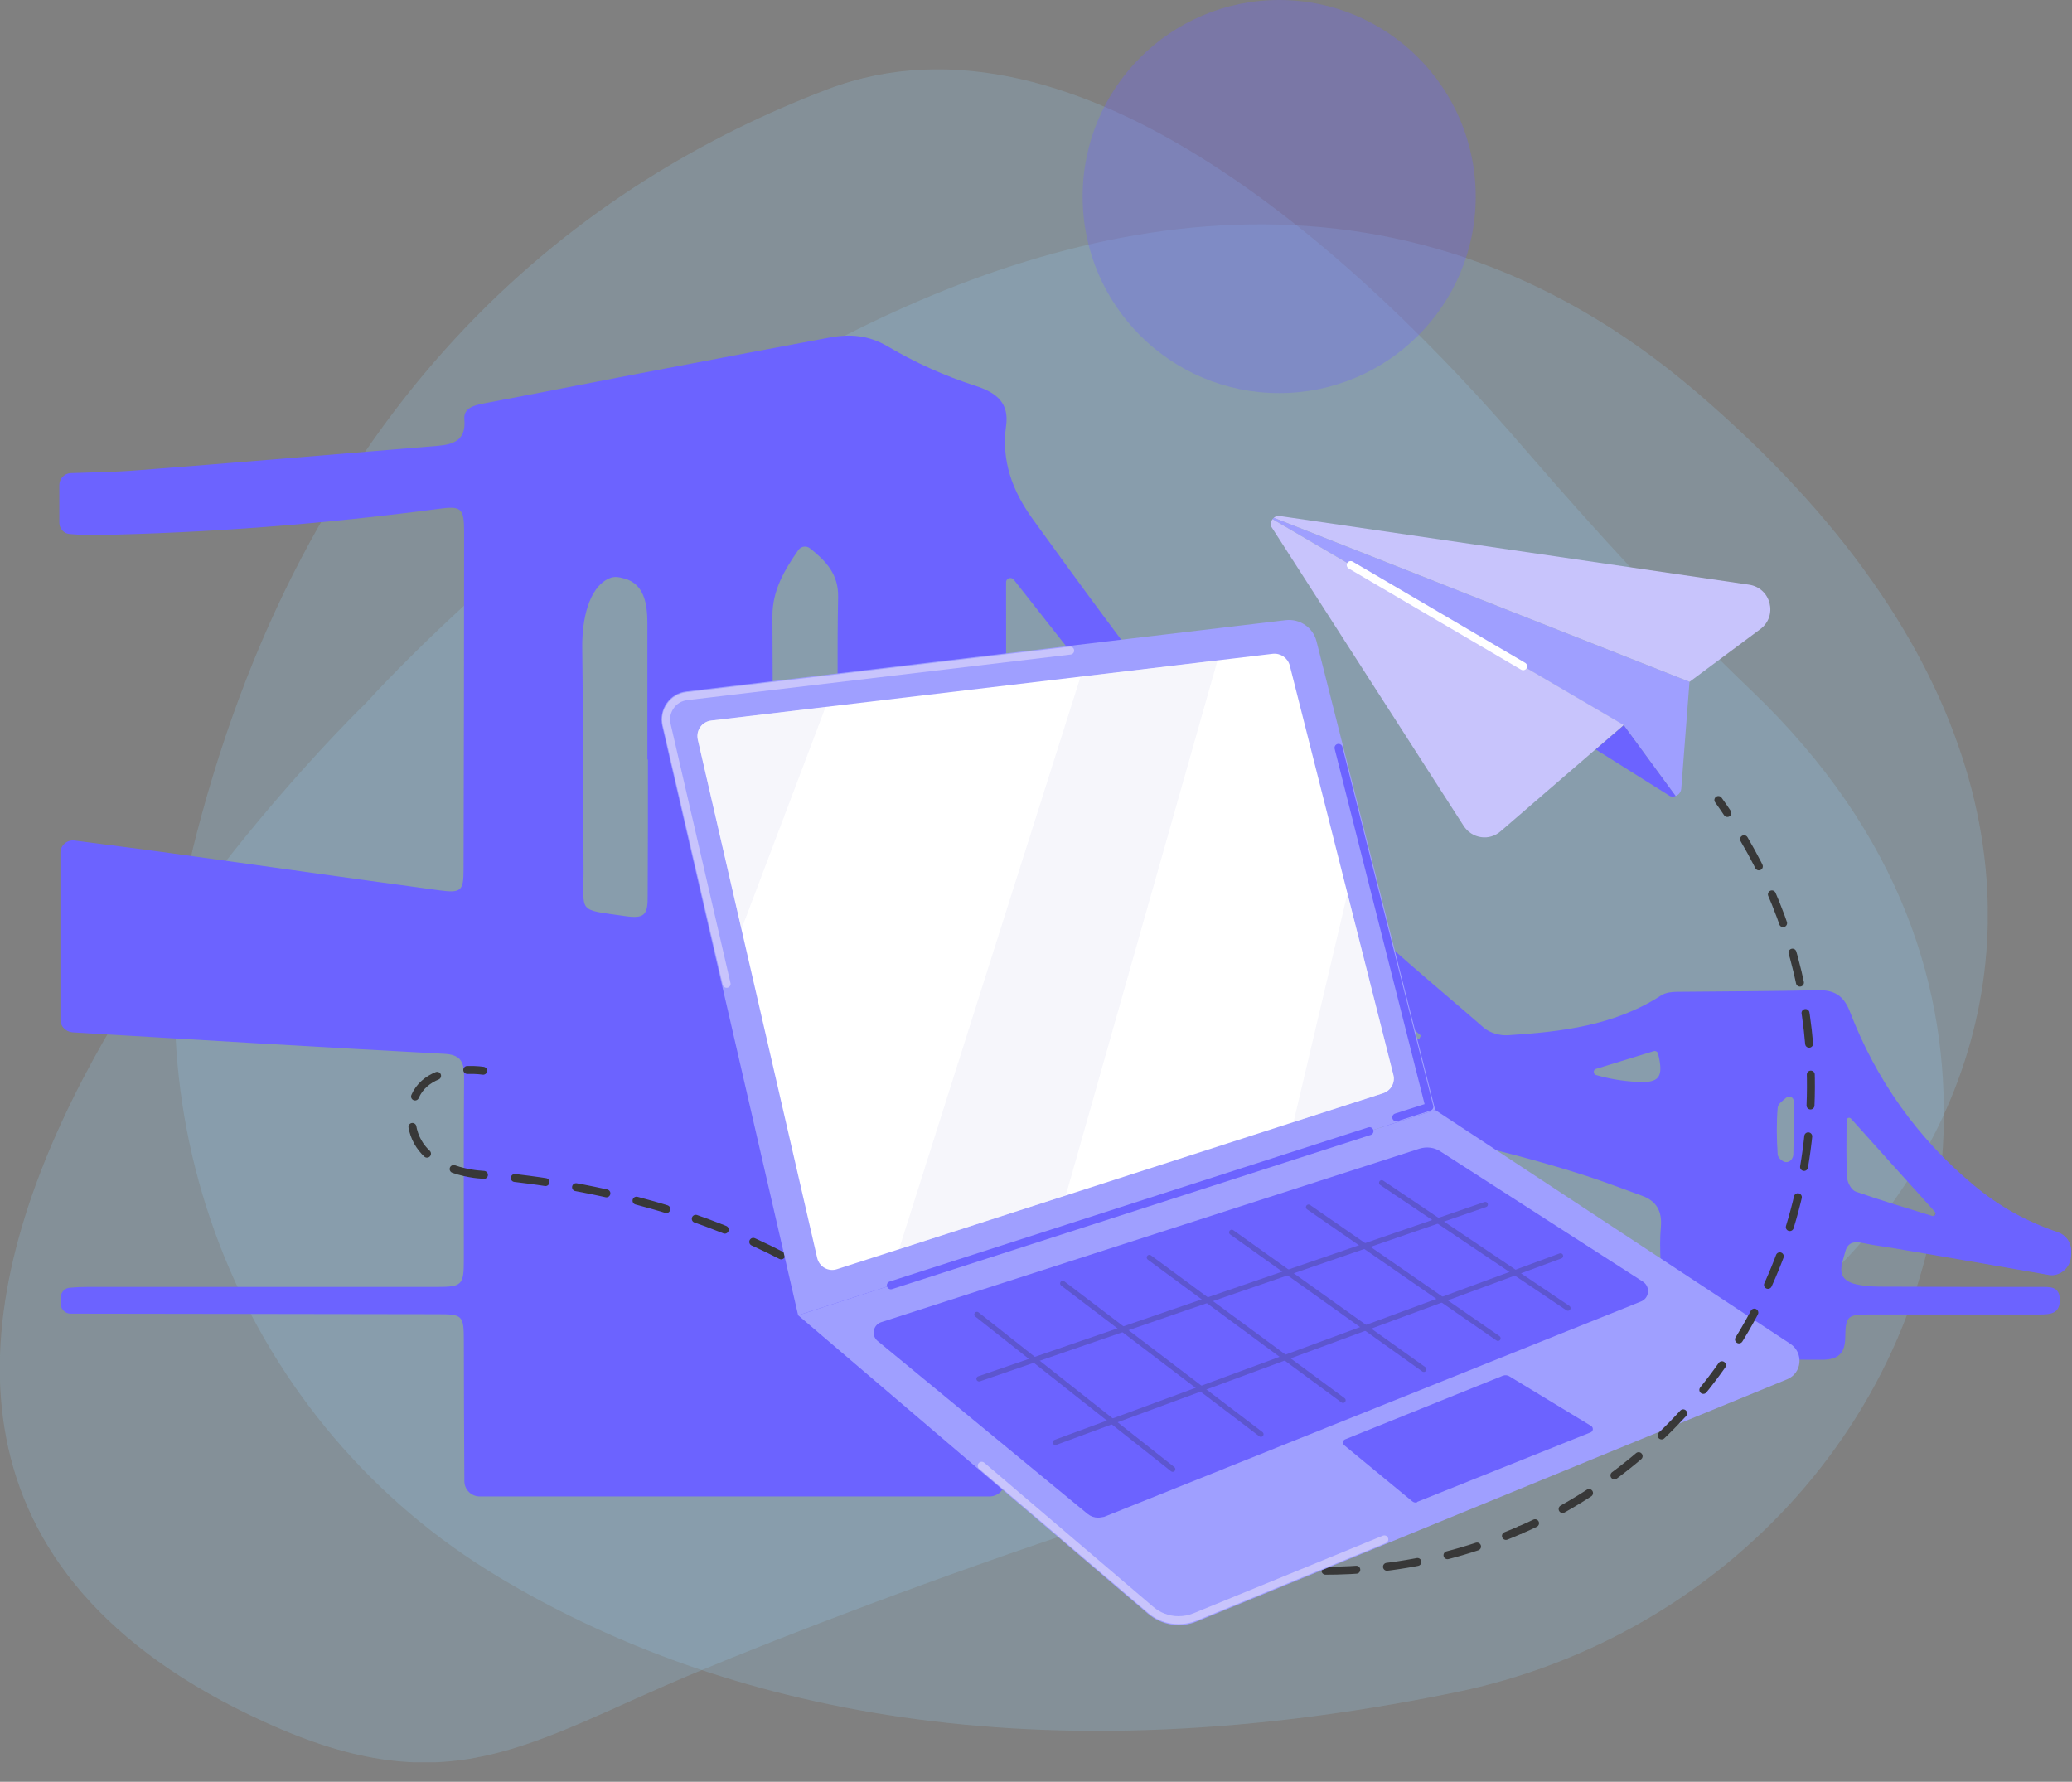 <?xml version="1.0" encoding="utf-8"?>
<!-- Generator: Adobe Illustrator 25.2.3, SVG Export Plug-In . SVG Version: 6.00 Build 0)  -->
<svg version="1.1" id="Layer_1" xmlns="http://www.w3.org/2000/svg" xmlns:xlink="http://www.w3.org/1999/xlink" x="0px" y="0px"
	 viewBox="0 0 782.2 672.6" style="enable-background:new 0 0 782.2 672.6;" xml:space="preserve">
<rect x="0" y="0" width="782.2" height="672.6" fill="#808080" stroke="none"/>
<style type="text/css">
	.st0{opacity:0.2;}
	.st1{clip-path:url(#SVGID_2_);}
	.st2{fill:#5E59F8;}
	.st3{clip-path:url(#SVGID_4_);}
	.st4{opacity:0.5;fill:#6BCDF2;enable-background:new    ;}
	.st5{opacity:0.6;fill:#FFFFFF;enable-background:new    ;}
	.st6{opacity:0.4;fill:#FFFFFF;enable-background:new    ;}
	.st7{fill:#E9E9F4;}
	.st8{fill:#FFFFFF;}
	.st9{fill:#DFDFF0;}
	.st10{fill:#292938;}
	.st11{fill:none;stroke:#5E59F8;stroke-width:5.52;stroke-linecap:square;stroke-linejoin:round;stroke-miterlimit:10;}
	.st12{fill:#C7C8DC;}
	.st13{fill:none;stroke:#D2D3E8;stroke-width:4.997;stroke-miterlimit:10;}
	.st14{clip-path:url(#SVGID_6_);}
	.st15{fill:#94D4F8;}
	.st16{clip-path:url(#SVGID_8_);}
	.st17{opacity:0.3;fill:#6C63FF;}
	.st18{fill:#6C63FF;}
	.st19{fill:none;stroke:#383838;stroke-width:3;stroke-linecap:round;stroke-linejoin:round;}
	.st20{fill:none;stroke:#383838;stroke-width:3;stroke-linecap:round;stroke-linejoin:round;stroke-dasharray:11.635,11.635;}
	.st21{fill:none;stroke:#383838;stroke-width:3;stroke-linecap:round;stroke-linejoin:round;stroke-dasharray:11.697,11.697;}
	.st22{fill:#9F9FFF;}
	.st23{fill:none;stroke:#C8C4FC;stroke-width:3;stroke-linecap:round;stroke-linejoin:round;stroke-miterlimit:10;}
	.st24{fill:none;stroke:#6C63FF;stroke-width:3;stroke-linecap:round;stroke-linejoin:round;stroke-miterlimit:10;}
	.st25{clip-path:url(#SVGID_10_);}
	.st26{opacity:0.35;}
	.st27{fill:#E4E4F4;}
	.st28{opacity:0.25;}
	.st29{fill:none;stroke:#2F2E41;stroke-width:2;stroke-linecap:round;stroke-linejoin:round;stroke-miterlimit:10;}
	.st30{clip-path:url(#SVGID_12_);}
	.st31{fill:#C8C4FC;}
	.st32{fill:none;stroke:#383838;stroke-width:3;stroke-linecap:round;stroke-linejoin:round;stroke-dasharray:11.67,11.67;}
	.st33{fill:none;stroke:#FFFFFF;stroke-width:3;stroke-linecap:round;stroke-linejoin:round;stroke-miterlimit:10;}
</style>
<g>
	<g>
		<g id="Group_19_3_" transform="translate(72.395)" class="st0">
			<g id="Group_18_3_">
				<g>
					<g>
						<g>
							<g>
								<defs>
									<rect id="SVGID_1_" x="-838.6" y="556.2" width="566.4" height="532"/>
								</defs>
								<clipPath id="SVGID_2_">
									<use xlink:href="#SVGID_1_"  style="overflow:visible;"/>
								</clipPath>
								<g id="Group_17_3_" class="st1">
									<path id="Path_193_3_" class="st2" d="M-629.6,562.6c-76.8,29.2-164.9,94.5-202.2,239.1c-23.6,91.5,15.5,188.6,97.1,237.3
										c65.6,39.3,163.9,66,306,36.9c87.2-17.9,153.4-90.8,156.5-178.9c1.6-45.5-13-95.6-61.7-142.1
										c-25.5-24.4-49.4-50.5-72.4-77.2C-457,618.7-548.7,531.8-629.6,562.6"/>
								</g>
							</g>
						</g>
					</g>
				</g>
			</g>
		</g>
		<g id="Group_22_3_" transform="translate(0 64.142)" class="st0">
			<g id="Group_21_3_">
				<g>
					<g>
						<g>
							<g>
								<defs>
									<rect id="SVGID_3_" x="-822.2" y="541.6" width="636.5" height="492.6"/>
								</defs>
								<clipPath id="SVGID_4_">
									<use xlink:href="#SVGID_3_"  style="overflow:visible;"/>
								</clipPath>
								<g id="Group_20_3_" class="st3">
									<path id="Path_194_3_" class="st2" d="M-704.9,694.8c0,0-240.8,231.5-32.5,326.4c59.6,27.2,84.5,6.6,137.9-15.8
										c56.9-23.7,200.2-76.8,253.7-77.7C-230.1,925.6-88.2,758-279.4,595S-704.9,694.8-704.9,694.8"/>
								</g>
							</g>
						</g>
					</g>
				</g>
			</g>
		</g>
	</g>
	<circle class="st4" cx="-699.3" cy="678.2" r="61.8"/>
	<g>
		<path class="st5" d="M-199.9,863.7c-0.6-0.2-1.3-0.4-2-0.6c-10.3-3-21.2-4.6-32.5-4.6c-65,0-117.9,52.9-117.9,117.9
			c0,5.3,0.4,10.6,1,15.7c3.7,27.6,17,52.3,36.5,70.4c5.5-2.4,10.9-5.1,16.1-8c-19-15.6-32.1-38-35.9-63.4
			c-0.7-4.8-1.1-9.7-1.1-14.7c0-55.8,45.4-101.2,101.2-101.2c12.1,0,23.6,2.1,34.4,6h0.1c1.2,0.4,2.5,0.9,3.7,1.4
			c2-5.2,3.8-10.5,5.3-15.9C-193.9,865.7-196.8,864.7-199.9,863.7z"/>
		<path class="st6" d="M-199.9,826.1c-4.3-1-8.6-1.8-13.1-2.4c-7-1-14.2-1.5-21.4-1.5c-85,0-154.2,69.2-154.2,154.2
			c0,7.3,0.5,14.5,1.5,21.6c4.1,29.1,16.3,55.6,34.3,77.1c6.1-1.4,12.1-3,17.9-4.9c-19.1-20.4-32-46.6-35.9-75.6
			c-0.8-6-1.2-12.1-1.2-18.3c0-75.8,61.7-137.6,137.6-137.6c9.5,0,18.8,1,27.8,2.8c2.3,0.5,4.5,1,6.7,1.6c4.4,1.1,8.7,2.5,12.9,4
			c0.7-5.4,1.2-11,1.3-16.6v-0.6C-190.3,828.5-195,827.2-199.9,826.1z"/>
	</g>
	<g>
		<g>
			<rect x="-635.1" y="931.4" class="st7" width="40" height="41.4"/>
			<path class="st7" d="M-615.1,970.4c-5.8,3.3-12.4,5.1-19.5,5.1c-21.8-0.1-39.3-18.3-39.3-40.2V781c0-10.3,8.4-18.7,18.7-18.7
				h20.1v173.8c0,2.2,0.2,4.3,0.5,6.4C-632.6,954.5-625.2,964.6-615.1,970.4z"/>
		</g>
		<path class="st8" d="M-333.9,710.9v225.2c0,21.8-17.6,39.4-39.4,39.4h-261.1c7.1,0,13.7-1.9,19.4-5.1
			c10.2-5.8,17.5-15.9,19.5-27.8c0.3-2.1,0.5-4.3,0.5-6.5V710.9c0-10.3,8.4-18.7,18.7-18.7h223.8
			C-342.3,692.2-333.9,700.6-333.9,710.9z"/>
		<path class="st9" d="M-595,727.3v208.8c0,2.2-0.2,4.4-0.5,6.5c-0.9,5.7-3.1,11-6.3,15.7c-6.3,9.3-20.1,9.3-26.4,0
			c-3.1-4.6-5.3-10-6.3-15.7c-0.3-2.1-0.5-4.2-0.5-6.4V745.9c0-10.3,8.4-18.7,18.7-18.7L-595,727.3L-595,727.3z"/>
		<g>
			<path class="st10" d="M-526.4,710.2v56.9c0,1.5-1.1,2.7-2.4,2.7h-9.9c-0.8,0-1.6-0.5-2-1.2l-20.8-35.3c-0.3-0.6-1.2-0.3-1.2,0.4
				v33.4c0,1.5-1.1,2.7-2.4,2.7h-8.8c-1.3,0-2.4-1.2-2.4-2.7v-56.9c0-1.5,1.1-2.7,2.4-2.7h9.9c0.8,0,1.6,0.5,2,1.2l20.8,35.5
				c0.3,0.6,1.2,0.3,1.2-0.4v-33.6c0-1.5,1.1-2.7,2.4-2.7h8.8C-527.5,707.5-526.4,708.7-526.4,710.2z"/>
			<path class="st10" d="M-484.8,719.7h-15.7c-1.3,0-2.4,1.2-2.4,2.7v7.2c0,1.5,1.1,2.7,2.4,2.7h13.4c1.3,0,2.4,1.2,2.4,2.7v6.3
				c0,1.5-1.1,2.7-2.4,2.7h-13.4c-1.3,0-2.4,1.2-2.4,2.7v8.3c0,1.5,1.1,2.7,2.4,2.7h15.7c1.3,0,2.4,1.2,2.4,2.7v6.8
				c0,1.5-1.1,2.7-2.4,2.7h-29.3c-1.3,0-2.4-1.2-2.4-2.7v-56.9c0-1.5,1.1-2.7,2.4-2.7h29.3c1.3,0,2.4,1.2,2.4,2.7v6.8
				C-482.4,718.5-483.5,719.7-484.8,719.7z"/>
			<path class="st10" d="M-473.4,707.5h9.4c1.2,0,2.1,0.9,2.4,2.2l7.1,40.1c0.1,0.7,1.1,0.8,1.2,0l8.8-40.2c0.3-1.2,1.2-2.1,2.3-2.1
				h11.1c1.1,0,2.1,0.9,2.3,2.1l8.4,40.1c0.2,0.7,1.1,0.7,1.2,0l7.1-40c0.2-1.3,1.2-2.2,2.4-2.2h9.5c1.6,0,2.7,1.7,2.3,3.4
				l-13.3,56.9c-0.3,1.2-1.2,2-2.3,2h-12.7c-1.1,0-2.1-0.9-2.3-2.1l-7.8-36.2c-0.2-0.7-1.1-0.7-1.2,0l-8.1,36.2
				c-0.3,1.2-1.2,2-2.3,2h-12.7c-1.1,0-2.1-0.8-2.3-2l-12.9-56.9C-476.1,709.2-475,707.5-473.4,707.5z"/>
			<path class="st10" d="M-369.9,770.5c-10.9,0-19.7-5.5-21.4-16.1c-0.3-1.7,0.9-3.2,2.4-3.2h9.8c1.1,0,2,0.8,2.3,1.9
				c0.9,3.5,3.3,5.2,6.6,5.2c4,0,6.5-2.2,6.5-5.9c0-11.5-27.9-5.3-27.7-27.4c0-11.8,8.7-18.4,20.3-18.4c11,0,18.7,5.5,20.5,15.4
				c0.3,1.7-0.8,3.3-2.4,3.3h-10c-1,0-2-0.7-2.3-1.8c-0.8-2.9-3.1-4.6-6.1-4.6c-3.3-0.1-5.7,1.8-5.7,5.7c0,10.8,27.6,5.9,27.6,26.8
				C-349.5,761.7-356.8,770.5-369.9,770.5z"/>
		</g>
		<g>
			<line class="st11" x1="-576.9" y1="787.7" x2="-516.3" y2="787.7"/>
			<line class="st11" x1="-576.9" y1="812.9" x2="-516.3" y2="812.9"/>
			<line class="st11" x1="-576.9" y1="838.1" x2="-516.3" y2="838.1"/>
			<line class="st11" x1="-576.9" y1="863.2" x2="-516.3" y2="863.2"/>
			<line class="st11" x1="-576.9" y1="888.4" x2="-516.3" y2="888.4"/>
			<line class="st11" x1="-413.2" y1="787.7" x2="-352.5" y2="787.7"/>
			<line class="st11" x1="-413.2" y1="812.9" x2="-352.5" y2="812.9"/>
			<line class="st11" x1="-413.2" y1="838.1" x2="-352.5" y2="838.1"/>
			<line class="st11" x1="-413.2" y1="863.2" x2="-352.5" y2="863.2"/>
			<line class="st11" x1="-413.2" y1="888.4" x2="-352.5" y2="888.4"/>
			<line class="st11" x1="-576.9" y1="913.6" x2="-352.5" y2="913.6"/>
			<line class="st11" x1="-577.7" y1="938.8" x2="-354.5" y2="938.8"/>
			<line class="st11" x1="-586.3" y1="960" x2="-369.9" y2="960"/>
		</g>
		<g>
			<path class="st12" d="M-431.3,783.7h-66.8c-2.1,0-3.8,1.7-3.8,3.8v101.2c0,2.1,1.7,3.8,3.8,3.8h66.8c2.1,0,3.8-1.7,3.8-3.8V787.4
				C-427.6,785.4-429.2,783.7-431.3,783.7z"/>
			<path class="st10" d="M-459,855.7c9.8-2.5,17-11.4,16.9-22c0-11.9-9.6-21.9-21.4-22.5c-13-0.7-23.8,9.7-23.8,22.6
				c0,10.5,7.2,19.4,16.9,21.9c-16.5,2.5-29.4,15.9-31.2,32.7c-0.2,2.1,1.4,4,3.6,4h66.7c2.2,0,3.8-1.9,3.6-4
				C-429.6,871.7-442.5,858.3-459,855.7z"/>
		</g>
		<g>
			<path class="st13" d="M-615.1,970.4c-5.8,3.3-12.4,5.1-19.5,5.1c-21.8-0.1-39.3-18.3-39.3-40.2v-25"/>
			<path class="st13" d="M-595,798.6v137.5c0,2.2-0.2,4.4-0.5,6.5c-2,12-9.3,22.1-19.5,27.8c-5.7,3.3-12.3,5.1-19.4,5.1h172.1"/>
		</g>
		<path class="st13" d="M-634.4,881.7V745.9c0,0-1-18.7,18.1-18.7h21.3"/>
	</g>
	<circle class="st4" cx="-437.6" cy="205.6" r="61.8"/>
</g>
<g>
	<g id="Group_19_8_" transform="translate(72.395)" class="st0">
		<g id="Group_18_8_">
			<g>
				<g>
					<defs>
						<rect id="SVGID_5_" x="-6.4" y="26.2" width="667.7" height="627.2"/>
					</defs>
					<clipPath id="SVGID_6_">
						<use xlink:href="#SVGID_5_"  style="overflow:visible;"/>
					</clipPath>
					<g id="Group_17_8_" class="st14">
						<path id="Path_193_8_" class="st15" d="M240,33.7C149.4,68.2,45.6,145.1,1.6,315.6C-26.2,423.5,19.8,537.9,116,595.4
							c77.3,46.3,193.2,77.8,360.8,43.5c102.8-21,180.8-107,184.5-210.9c1.9-53.7-15.3-112.7-72.7-167.5
							c-30.1-28.8-58.2-59.5-85.4-91C443.4,99.9,335.3-2.5,240,33.7"/>
					</g>
				</g>
			</g>
		</g>
	</g>
	<g id="Group_22_8_" transform="translate(0 64.142)" class="st0">
		<g id="Group_21_8_">
			<g>
				<g>
					<defs>
						<rect id="SVGID_7_" y="20.4" width="750.4" height="580.7"/>
					</defs>
					<clipPath id="SVGID_8_">
						<use xlink:href="#SVGID_7_"  style="overflow:visible;"/>
					</clipPath>
					<g id="Group_20_8_" class="st16">
						<path id="Path_194_8_" class="st15" d="M138.3,201.1c0,0-283.9,272.9-38.4,384.8c70.2,32.1,99.6,7.7,162.6-18.6
							c67.1-28,236-90.6,299.1-91.6c136.4-2.5,303.7-200.1,78.3-392.3S138.3,201.1,138.3,201.1"/>
					</g>
				</g>
			</g>
		</g>
	</g>
</g>
<circle class="st17" cx="482.9" cy="74.2" r="74.2"/>
<path class="st18" d="M22.8,384.9l0-62.9c0-2.9,2.5-5.1,5.4-4.7c11.2,1.5,22.1,2.8,32.9,4.3c35,4.8,69.9,9.8,104.8,14.5
	c8.2,1.1,9.1,0.2,9.1-7.9c0.1-42.5,0.2-85.1,0.2-127.6c0-8.8-1.1-9.7-9.7-8.5c-43.2,5.7-86.6,9.1-130.2,9.9
	c-2.9,0.1-5.9-0.2-8.9-0.4c-2.2-0.1-4-2-4-4.2l0,0c0-4.6,0-9.3,0-14.3c0-2.4,1.9-4.4,4.3-4.5c8.7-0.3,17.2-0.4,25.6-1.1
	c37.6-2.9,75.3-6.1,112.9-9.2c6-0.5,10.8-2.1,10.1-10c-0.4-4.3,3.7-5.3,7.3-6c22.7-4.3,45.4-8.8,68.1-13.1
	c20.9-4,41.8-7.9,62.6-11.8c7.5-1.4,14.5-0.9,21.7,3.3c10.5,6.2,21.6,11.2,33.1,14.9c8.5,2.7,12.9,6.8,11.7,15.2
	c-1.8,13.1,2.3,24.4,10.1,35.2c35.6,49.2,71.6,98.2,114.1,141.7c17.5,17.9,37.3,33.8,56.2,50.3c2.2,1.9,6.1,3,9,2.8
	c20.3-1.3,40.3-3.6,58-15.1c1.6-1,3.9-1.3,5.9-1.3c17.8-0.2,35.5-0.2,53.3-0.6c6.3-0.1,9.7,2.2,12,8.2c9.9,25.7,25.4,47.6,46.6,65.3
	c9.4,7.9,19.9,13.8,31.8,17.8c3,1,5.1,3.8,5.1,6.9c0,0.9,0,1.8-0.1,2.6c-0.4,4.3-4.5,7.4-8.3,6.7c-19.5-3.4-39-6.8-58.5-10.1
	c-3.5-0.6-7-1-10.4-1.7c-3.4-0.7-6.8-1.5-8,3c-1.2,4.6-3.4,9.2,1.9,11.6c2.7,1.2,7.9,1.6,10.9,1.6c20.2,0.1,40.5,0.1,60.7,0.1
	c3.6,0,7.4-0.4,7.5,4.8c0.1,5.4-3.7,5.6-7.6,5.6c-21.3,0-42.5,0-63.8,0c-8.7,0-9.5,0.4-9.6,8.8c-0.1,6.3-3.1,8.3-8.9,8.3
	c-17.1-0.1-34.3,0-51.4,0c-7.9,0-9.8-1.4-9.8-9.3c0-6.6-3-7.9-8.8-7.9c-76.4,0.1-152.9,0.1-229.3,0.1c-4.9,0-8.9,4-9,8.9
	c-0.1,17.9,0,35.7,0,53.9c0,3.3-2.6,5.9-5.9,5.9H181.1c-3.2,0-5.8-2.6-5.8-5.8l0-0.1c-0.1-17.6-0.2-35.1-0.2-52.7
	c0-9.8-0.4-10.2-10-10.2c-45-0.1-90-0.1-135.1-0.2c-1.1,0-2.2,0-3.3,0c-2.1,0-3.8-1.7-3.8-3.8l0-2.2c0-2,1.5-3.7,3.5-3.8
	c2.2-0.2,4.4-0.3,6.6-0.3c44,0,88,0,132,0c9.4,0,10.1-0.7,10.1-10.2c0-23.1-0.1-46.3,0.1-69.4c0-5.6-1.5-8.1-7.6-8.4
	c-46.8-2.5-93.5-5.3-140.3-8.1l0,0C24.7,389.4,22.8,387.4,22.8,384.9z M502.7,485.7c13.2,0,26.4,0,39.6,0c25.2,0,50.4,0,75.6,0
	c7.5,0,9.2-2,9-9.3c-0.2-4.4-0.3-8.9,0.1-13.3c0.5-5.8-1.6-9.7-7.1-11.7c-7-2.5-13.9-5.2-21-7.5c-68.6-22-139.1-28.8-210.7-27.9
	c-6.6,0.1-8.4,1.8-8.4,8.6c-0.1,16.9-0.1,33.9,0,50.8c0,9.5,0.8,10.3,10.2,10.3C427.6,485.7,465.1,485.7,502.7,485.7z M382.7,218.8
	c-1-1.2-2.9-0.5-2.9,1c0,0,0,0,0,0c0,30.6,0.1,61.1-0.1,91.7c-0.1,8.2,2.9,14.3,9.8,18.7c14,9.1,27.7,18.7,42,27.3
	c22.7,13.6,46.4,25.3,72.6,30.9c10.4,2.2,21.1,2.6,31.7,3.9c0.3-0.8,0.3-0.7,0.6-1.4C477.3,340.8,430.6,279.6,382.7,218.8z
	 M316.3,286.6c0-20.4-0.3-40.8,0.1-61.2c0.2-8.7-4.7-13.7-10.6-18.4c-1.4-1.1-3.4-0.8-4.4,0.6c-5.2,7.5-9.8,15.1-9.8,24.9
	c0.2,35.3,0.1,70.5,0.1,105.8c0,16.5,0,16.5,16.7,17.6c7.2,0.5,7.8,0,7.8-7.3C316.4,327.9,316.3,307.3,316.3,286.6z M244.6,286.7
	c-0.1,0-0.1,0-0.2,0c0-17.1,0-34.2,0-51.3c0-7.2-1.1-15-8.7-17c-1.5-0.4-3.6-1.1-5.9,0c-7.7,3.6-10.1,15.8-10,26
	c0.4,28,0.3,56.1,0.5,84.1c0.1,16.3-2.6,14.7,15.5,17.3c7.5,1.1,8.8-0.3,8.7-7.8C244.6,320.9,244.6,303.8,244.6,286.7z M438.8,381.3
	c-19-11.8-37.4-23.2-56.5-35c-0.9-0.6-2.1,0.1-2.1,1.2c0,6.5,0.1,12.2,0,17.9c-0.1,4,1.6,6,5.5,6.8c17.1,3.7,34.3,7.6,52.2,11.6
	C439.3,384.2,440.2,382.2,438.8,381.3z M698.8,422.3c-0.6-0.7-1.7-0.3-1.7,0.7c0,7.8-0.2,14.6,0.2,21.5c0.1,1.9,1.6,4.7,3.2,5.3
	c9.4,3.3,18.9,6.1,28.9,9.2c1,0.3,1.7-0.9,1-1.6C719.7,445.5,709.5,434.3,698.8,422.3z M624.3,396.8c-7.4,2.3-14.7,4.5-21.8,6.7
	c-1.1,0.3-1.1,1.9,0,2.3c5.1,1.5,10.2,2.3,15.3,2.6c8.6,0.5,10.4-1.6,8.1-10.8C625.6,396.9,624.9,396.6,624.3,396.8z M676.2,414.1
	L676.2,414.1c-0.6-0.3-1.3-0.2-1.8,0.2c-1.4,1.2-3.2,2.4-3.3,3.8c-0.5,5.9-0.4,11.9,0,17.8c0.1,1.1,1.9,2.8,3.2,2.8
	c1.8,0,2.7-1.8,2.7-2.9c0.2-6.8,0.1-13.6,0.1-20.3C677.1,414.9,676.7,414.4,676.2,414.1z"/>
<g>
	<g>
		<g>
			<path class="st19" d="M574,577.5c-1.8,0.8-3.7,1.6-5.5,2.3"/>
			<path class="st20" d="M557.6,583.8c-15.1,5-31.2,8-47.9,8.9c-54.4,2.8-104.5-18.5-140-54.4"/>
			<path class="st19" d="M365.7,534.1c-1.4-1.5-2.7-3-4-4.5"/>
		</g>
	</g>
	<g>
		<g>
			<path class="st19" d="M361.7,529.6c0,0-1.1-1.8-3.4-4.9"/>
			<path class="st21" d="M350.8,515.7c-20.2-22.3-70.7-64.2-169.4-72.3c0,0-26.1-1.2-26.1-22.2c0-11.4,8-15.4,15.3-16.7"/>
			<path class="st19" d="M176.4,403.9c3.5-0.1,6,0.3,6,0.3"/>
		</g>
	</g>
</g>
<g>
	<g>
		<path class="st22" d="M451.8,612.1l222.8-91.4c5.7-2.3,6.4-10,1.3-13.4L541.8,419l-240.5,77.5l132,112.6
			C438.4,613.5,445.6,614.7,451.8,612.1z"/>
		<path class="st23" d="M522.6,581.1l-71.5,29.3c-2,0.8-4,1.2-6.2,1.2c0,0,0,0,0,0c-3.9,0-7.6-1.4-10.5-3.9l-63.8-54.4"/>
		<path class="st18" d="M414.5,572.9c-1.4,0-2.8-0.5-3.9-1.4l-79.3-65.3c-2.5-2.1-1.7-6.1,1.4-7.1l203.2-65.5c2.6-0.8,5.5-0.5,7.8,1
			l76.5,49.2c2.9,1.9,2.5,6.2-0.7,7.5l-202.7,81.3C416,572.7,415.3,572.9,414.5,572.9z"/>
		<path class="st18" d="M534.4,567.2c-0.5,0-0.9-0.2-1.3-0.5l-25.6-21.1c-0.8-0.7-0.6-2,0.4-2.3l59.5-24c0.8-0.3,1.8-0.2,2.5,0.3
			l30.8,18.7c0.9,0.6,0.8,2-0.2,2.4l-65.4,26.2C534.9,567.2,534.7,567.2,534.4,567.2z"/>
		<path class="st22" d="M541.8,419L497,242.1c-1.3-5.2-6.3-8.6-11.6-8L259.1,261c-6.3,0.7-10.5,6.8-9.1,13l51.3,222.5L541.8,419z"/>
		<path class="st23" d="M274.3,371.4l-22.6-97.8c-0.6-2.4-0.1-5,1.4-7.1c1.4-2.1,3.7-3.4,6.2-3.7L404,245.6"/>
		<polyline class="st24" points="505.3,282.3 539.6,417.8 527.1,421.8 		"/>
		<path class="st8" d="M268.5,272l212-25.2c2.9-0.3,5.6,1.5,6.4,4.4L526,405.7c0.8,3-0.9,6-3.9,7l-206.1,66.4
			c-3.3,1.1-6.7-0.9-7.5-4.2l-45.1-195.8C262.7,275.7,265,272.4,268.5,272z"/>
		<line class="st24" x1="336.3" y1="485.2" x2="517" y2="427"/>
		<g>
			<defs>
				<path id="SVGID_9_" d="M268.5,272l212-25.2c2.9-0.3,5.6,1.5,6.4,4.4L526,405.7c0.8,3-0.9,6-3.9,7l-206.1,66.4
					c-3.3,1.1-6.7-0.9-7.5-4.2l-45.1-195.8C262.7,275.7,265,272.4,268.5,272z"/>
			</defs>
			<clipPath id="SVGID_10_">
				<use xlink:href="#SVGID_9_"  style="overflow:visible;"/>
			</clipPath>
			<g class="st25">
				<g class="st26">
					<path class="st27" d="M267.2,271.9c-3.1,0.4-4.7,4.4-3.7,9l16.2,70.4l32.1-84.8L267.2,271.9z"/>
					<path class="st27" d="M488.2,424.1l36.2-11.7c1.9-0.6,2.7-4.2,1.7-8l-17.3-67.6L488.2,424.1z"/>
					<polygon class="st27" points="408,255.2 339.2,472.2 402.2,451.8 459.7,249 					"/>
				</g>
			</g>
		</g>
	</g>
	<g class="st28">
		<line class="st29" x1="398.4" y1="544.5" x2="589.1" y2="474.1"/>
		<line class="st29" x1="369.6" y1="520.5" x2="560.7" y2="454.7"/>
		<line class="st29" x1="521.6" y1="446.5" x2="591.9" y2="493.8"/>
		<line class="st29" x1="494" y1="455.7" x2="565.5" y2="505.2"/>
		<line class="st29" x1="465" y1="465.2" x2="537.5" y2="516.9"/>
		<line class="st29" x1="433.9" y1="474.7" x2="507" y2="528.6"/>
		<line class="st29" x1="401.2" y1="484.5" x2="476" y2="541.4"/>
		<line class="st29" x1="368.8" y1="496.2" x2="442.7" y2="554.6"/>
	</g>
</g>
<g>
	<g>
		<defs>
			<path id="SVGID_11_" d="M660.2,220.7l-177-25.9c-2.5-0.4-4.3,2.4-3,4.6l72.2,112.4c3.1,4.8,9.8,5.8,14.1,2l35.8-30.9l27.5,17.3
				c2,1.3,4.7-0.1,4.9-2.5l3.1-40.3l26.6-19.8C671.3,232.6,668.6,221.9,660.2,220.7z"/>
		</defs>
		<clipPath id="SVGID_12_">
			<use xlink:href="#SVGID_11_"  style="overflow:visible;"/>
		</clipPath>
		<g class="st30">
			<polygon class="st22" points="613,273.8 634.4,303 637.9,257.4 476.7,193.8 			"/>
			<path class="st31" d="M566.6,313.8l46.4-40.1l-136.3-79.9l75.8,117.9C555.6,316.6,562.3,317.6,566.6,313.8z"/>
			<path class="st31" d="M476.7,193.8l161.2,63.6l26.6-19.8c6.8-5,4.1-15.7-4.3-16.9L476.7,193.8z"/>
			<polygon class="st18" points="634.4,303 602.4,282.9 613,273.8 			"/>
		</g>
	</g>
	<g>
		<g>
			<g>
				<path class="st19" d="M648.7,302c1.2,1.6,2.3,3.3,3.4,4.9"/>
				<path class="st32" d="M658.4,316.8c14.5,24.6,23.4,53,25,83.4c3.8,74-36.9,140.1-98.6,172.2"/>
				<path class="st19" d="M579.5,575c-1.8,0.9-3.6,1.7-5.5,2.5"/>
			</g>
		</g>
	</g>
</g>
<line class="st33" x1="575" y1="251.5" x2="509.9" y2="213.3"/>
</svg>
